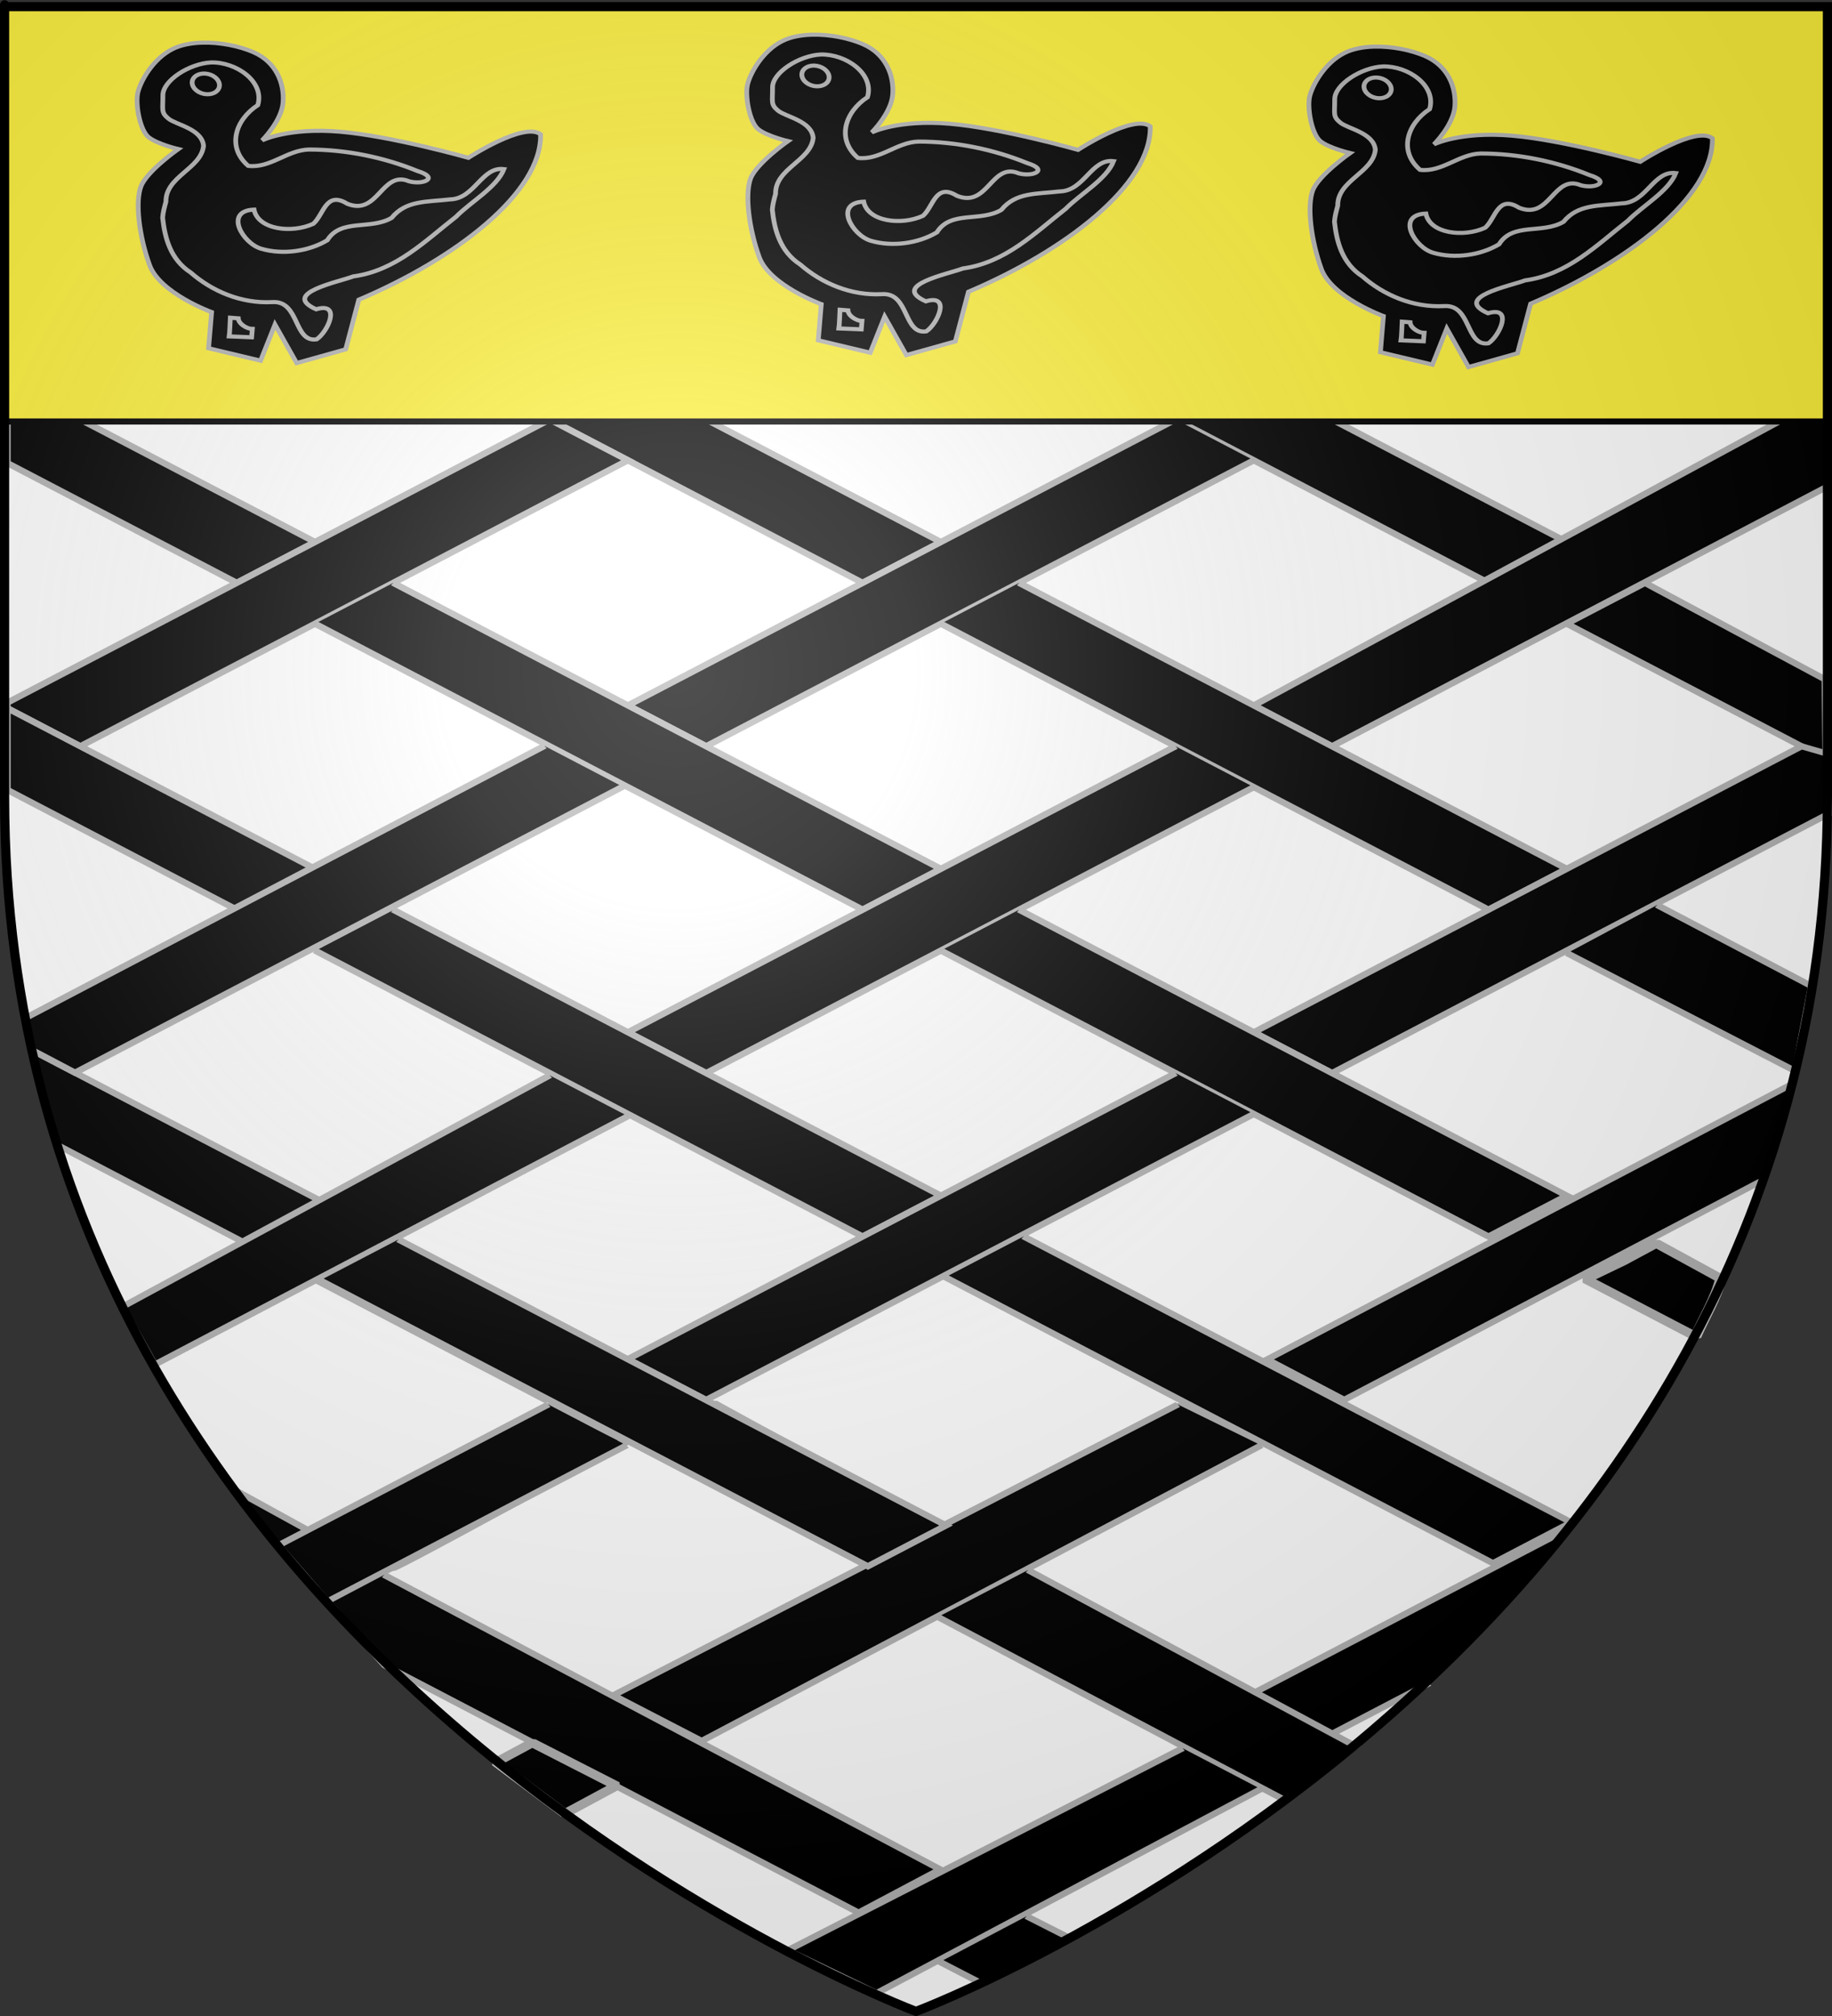 <?xml version="1.0" encoding="UTF-8" standalone="no"?>
<svg
   xmlns:dc="http://purl.org/dc/elements/1.1/"
   xmlns:cc="http://creativecommons.org/ns#"
   xmlns:rdf="http://www.w3.org/1999/02/22-rdf-syntax-ns#"
   xmlns:svg="http://www.w3.org/2000/svg"
   xmlns="http://www.w3.org/2000/svg"
   xmlns:xlink="http://www.w3.org/1999/xlink"
   xmlns:sodipodi="http://sodipodi.sourceforge.net/DTD/sodipodi-0.dtd"
   xmlns:inkscape="http://www.inkscape.org/namespaces/inkscape"
   height="660"
   width="600"
   version="1.0"
   id="svg2"
   sodipodi:version="0.32"
   inkscape:version="0.46"
   sodipodi:docname="Blason Estrée-Cauchy.svg"
   sodipodi:docbase="D:\Mes documents\Renaud-Notre Lapin"
   inkscape:export-filename="/Users/olivier/Desktop/Blason Rouge/Blason_Vide_3D.png"
   inkscape:export-xdpi="144"
   inkscape:export-ydpi="144"
   inkscape:output_extension="org.inkscape.output.svg.inkscape">
  <rect width="100%" height="100%" fill="#333333" stroke="none"/>
  <sodipodi:namedview
     inkscape:window-height="968"
     inkscape:window-width="1280"
     inkscape:pageshadow="2"
     inkscape:pageopacity="0.0"
     guidetolerance="10.0"
     gridtolerance="10.0"
     objecttolerance="10.0"
     borderopacity="1.0"
     bordercolor="#666666"
     pagecolor="#ffffff"
     id="base"
     showgrid="false"
     height="660px"
     inkscape:zoom="1.1560601"
     inkscape:cx="300.4495"
     inkscape:cy="329.99986"
     inkscape:window-x="-4"
     inkscape:window-y="-4"
     inkscape:current-layer="layer3"
     showguides="true"
     inkscape:guide-bbox="true" />
  <desc
     id="desc4">Flag of Canton of Valais (Wallis)</desc>
  <defs
     id="defs6">
    <inkscape:perspective
       sodipodi:type="inkscape:persp3d"
       inkscape:vp_x="0 : 330 : 1"
       inkscape:vp_y="0 : 1000 : 0"
       inkscape:vp_z="600 : 330 : 1"
       inkscape:persp3d-origin="300 : 220 : 1"
       id="perspective35" />
    <linearGradient
       id="linearGradient2893">
      <stop
         style="stop-color:white;stop-opacity:0.314;"
         offset="0"
         id="stop2895" />
      <stop
         id="stop2897"
         offset="0.19"
         style="stop-color:white;stop-opacity:0.251;" />
      <stop
         style="stop-color:#6b6b6b;stop-opacity:0.125;"
         offset="0.6"
         id="stop2901" />
      <stop
         style="stop-color:black;stop-opacity:0.125;"
         offset="1"
         id="stop2899" />
    </linearGradient>
    <linearGradient
       id="linearGradient2885">
      <stop
         id="stop2887"
         offset="0"
         style="stop-color:white;stop-opacity:1;" />
      <stop
         style="stop-color:white;stop-opacity:1;"
         offset="0.229"
         id="stop2891" />
      <stop
         id="stop2889"
         offset="1"
         style="stop-color:black;stop-opacity:1;" />
    </linearGradient>
    <linearGradient
       id="linearGradient2955">
      <stop
         id="stop2867"
         offset="0"
         style="stop-color:#fd0000;stop-opacity:1;" />
      <stop
         style="stop-color:#e77275;stop-opacity:0.659;"
         offset="0.5"
         id="stop2873" />
      <stop
         style="stop-color:black;stop-opacity:0.323;"
         offset="1"
         id="stop2959" />
    </linearGradient>
    <radialGradient
       inkscape:collect="always"
       xlink:href="#linearGradient2955"
       id="radialGradient2961"
       cx="225.524"
       cy="218.901"
       fx="225.524"
       fy="218.901"
       r="300"
       gradientTransform="matrix(-4.167939e-4,2.183,-1.884,-3.599562e-4,615.597,-289.121)"
       gradientUnits="userSpaceOnUse" />
    <polygon
       id="star"
       transform="scale(53,53)"
       points="0,-1 0.588,0.809 -0.951,-0.309 0.951,-0.309 -0.588,0.809 0,-1 " />
    <clipPath
       id="clip">
      <path
         d="M 0,-200 L 0,600 L 300,600 L 300,-200 L 0,-200 z "
         id="path10" />
    </clipPath>
    <radialGradient
       inkscape:collect="always"
       xlink:href="#linearGradient2955"
       id="radialGradient1911"
       gradientUnits="userSpaceOnUse"
       gradientTransform="matrix(-4.167939e-4,2.183,-1.884,-3.599562e-4,615.597,-289.121)"
       cx="225.524"
       cy="218.901"
       fx="225.524"
       fy="218.901"
       r="300" />
    <radialGradient
       inkscape:collect="always"
       xlink:href="#linearGradient2955"
       id="radialGradient2865"
       gradientUnits="userSpaceOnUse"
       gradientTransform="matrix(0,1.749,-1.593,-1.049767e-7,551.788,-191.29)"
       cx="225.524"
       cy="218.901"
       fx="225.524"
       fy="218.901"
       r="300" />
    <radialGradient
       inkscape:collect="always"
       xlink:href="#linearGradient2955"
       id="radialGradient2871"
       gradientUnits="userSpaceOnUse"
       gradientTransform="matrix(0,1.386,-1.323,-5.741131e-8,-158.082,-109.541)"
       cx="225.524"
       cy="218.901"
       fx="225.524"
       fy="218.901"
       r="300" />
    <radialGradient
       inkscape:collect="always"
       xlink:href="#linearGradient2893"
       id="radialGradient3163"
       gradientUnits="userSpaceOnUse"
       gradientTransform="matrix(1.353,0,0,1.349,-77.629,-85.747)"
       cx="221.445"
       cy="226.331"
       fx="221.445"
       fy="226.331"
       r="300" />
    <inkscape:perspective
       id="perspective12"
       inkscape:persp3d-origin="112.5 : 101.66667 : 1"
       inkscape:vp_z="225 : 152.5 : 1"
       inkscape:vp_y="0 : 1000 : 0"
       inkscape:vp_x="0 : 152.5 : 1"
       sodipodi:type="inkscape:persp3d" />
    <inkscape:perspective
       sodipodi:type="inkscape:persp3d"
       inkscape:vp_x="0 : 526.18109 : 1"
       inkscape:vp_y="0 : 1000 : 0"
       inkscape:vp_z="744.09448 : 526.18109 : 1"
       inkscape:persp3d-origin="372.04724 : 350.78739 : 1"
       id="perspective2526" />
    <radialGradient
       gradientTransform="matrix(1.353,0,0,1.349,-77.629,-85.747)"
       gradientUnits="userSpaceOnUse"
       xlink:href="#linearGradient2893"
       id="radialGradient5104"
       fy="226.331"
       fx="221.445"
       r="300"
       cy="226.331"
       cx="221.445" />
    <linearGradient
       id="linearGradient5094">
      <stop
         offset="0"
         style="stop-color:#ffffff;stop-opacity:0.314"
         id="stop5096" />
      <stop
         offset="0.19"
         style="stop-color:#ffffff;stop-opacity:0.251"
         id="stop5098" />
      <stop
         offset="0.6"
         style="stop-color:#6b6b6b;stop-opacity:0.125"
         id="stop5100" />
      <stop
         offset="1"
         style="stop-color:#000000;stop-opacity:0.125"
         id="stop5102" />
    </linearGradient>
    <inkscape:perspective
       id="perspective45"
       inkscape:persp3d-origin="300 : 220 : 1"
       inkscape:vp_z="600 : 330 : 1"
       inkscape:vp_y="0 : 1000 : 0"
       inkscape:vp_x="0 : 330 : 1"
       sodipodi:type="inkscape:persp3d" />
    <inkscape:perspective
       id="perspective5305"
       inkscape:persp3d-origin="42.5 : 26 : 1"
       inkscape:vp_z="85 : 39 : 1"
       inkscape:vp_y="0 : 1000 : 0"
       inkscape:vp_x="0 : 39 : 1"
       sodipodi:type="inkscape:persp3d" />
  </defs>
  <g
     inkscape:groupmode="layer"
     id="layer3"
     inkscape:label="Fond écu"
     style="display:inline">
    <path
       id="path2855"
       style="fill:#ffffff;fill-opacity:1;fill-rule:evenodd;stroke:none;stroke-width:1px;stroke-linecap:butt;stroke-linejoin:miter;stroke-opacity:1"
       d="M 300,658.5 C 300,658.5 598.5,546.18 598.5,260.728 C 598.5,-24.723 598.5,2.176 598.5,2.176 L 1.5,2.176 L 1.5,260.728 C 1.5,546.18 300,658.5 300,658.5 z"
       sodipodi:nodetypes="cccccc" />
    <g
       style="stroke:#b4b4b4;stroke-opacity:1;display:inline"
       id="g5107"
       transform="matrix(1.357,0,0,1.021,-1.946,134.743)">
      <g
         transform="translate(5.714,2.857)"
         style="stroke:#b4b4b4;stroke-opacity:1;display:inline"
         id="layer134" />
      <g
         style="stroke:#b4b4b4;stroke-opacity:1;display:inline"
         inkscape:label="frette"
         id="g5110" />
      <g
         style="stroke:#b4b4b4;stroke-opacity:1;display:inline"
         inkscape:label="contours"
         id="g5112">
        <g
           id="g3183"
           style="stroke:#b4b4b4;stroke-opacity:1">
          <path
             d="M 15.223,235.151 L 133.024,316.877 L 151.906,303.778 L 8.863,204.576"
             id="path2420"
             style="fill:#000000;stroke:#b4b4b4;stroke-width:1.887;stroke-opacity:1;display:inline"
             sodipodi:nodetypes="cccc" />
          <path
             d="M 3.063,2.886 L 3.063,16.411 L 58.576,54.924 L 77.458,41.824 L 21.331,2.886 L 3.063,2.886 z"
             id="path4151"
             style="fill:#000000;stroke:#b4b4b4;stroke-width:1.887;stroke-opacity:1;display:inline" />
          <path
             d="M 134.103,2.525 L 209.63,54.924 L 228.512,41.824 L 171.867,2.525"
             id="path4149"
             style="fill:#000000;stroke:#b4b4b4;stroke-width:1.887;stroke-opacity:1;display:inline" />
          <path
             d="M 285.158,2.525 L 360.685,54.924 L 379.567,41.824 L 322.921,2.525"
             id="path4147"
             style="fill:#000000;stroke:#b4b4b4;stroke-width:1.887;stroke-opacity:1;display:inline" />
          <path
             d="M 133.584,2.886 L 3.063,93.436 L 3.063,95.008 L 20.812,107.322 L 152.985,15.625 L 134.622,2.886 L 133.584,2.886 z"
             id="path4143"
             style="fill:#000000;stroke:#b4b4b4;stroke-width:1.887;stroke-opacity:1;display:inline" />
          <path
             d="M 285.158,2.525 L 152.985,94.222 L 171.867,107.322 L 304.039,15.625"
             id="path4141"
             style="fill:#000000;stroke:#b4b4b4;stroke-width:1.887;stroke-opacity:1;display:inline" />
          <path
             d="M 433.285,1.365 L 304.039,94.222 L 322.921,107.322 L 442.519,24.014 L 442.398,2.988 L 433.285,1.365 z"
             id="path4139"
             style="fill:#000000;stroke:#b4b4b4;stroke-width:1.887;stroke-opacity:1;display:inline"
             sodipodi:nodetypes="cccccc" />
          <path
             d="M 3.063,95.008 L 3.063,121.207 L 58.576,159.72 L 77.458,146.621 L 3.063,95.008 z"
             id="path4137"
             style="fill:#000000;stroke:#b4b4b4;stroke-width:1.887;stroke-opacity:1;display:inline" />
          <path
             d="M 77.458,68.023 L 209.63,159.72 L 228.512,146.621 L 96.339,54.924"
             id="path4135"
             style="fill:#000000;stroke:#b4b4b4;stroke-width:1.887;stroke-opacity:1;display:inline" />
          <path
             d="M 228.512,68.023 L 360.685,159.72 L 379.567,146.621 L 247.394,54.924"
             id="path4133"
             style="fill:#000000;stroke:#b4b4b4;stroke-width:1.887;stroke-opacity:1;display:inline" />
          <path
             d="M 398.449,54.924 L 379.567,68.023 L 442.233,111.499 L 442.02,85.952 L 398.449,54.924 z"
             id="path4131"
             style="fill:#000000;stroke:#b4b4b4;stroke-width:1.887;stroke-opacity:1;display:inline"
             sodipodi:nodetypes="ccccc" />
          <path
             d="M 285.158,107.322 L 152.985,199.019 L 171.867,212.118 L 304.039,120.421"
             id="path4127"
             style="fill:#000000;stroke:#b4b4b4;stroke-width:1.887;stroke-opacity:1;display:inline" />
          <path
             d="M 436.212,107.322 L 304.039,199.019 L 322.921,212.118 L 442.745,128.988 L 443.365,110.057 L 436.212,107.322 z"
             id="path4125"
             style="fill:#000000;stroke:#b4b4b4;stroke-width:1.887;stroke-opacity:1;display:inline"
             sodipodi:nodetypes="cccccc" />
          <path
             d="M 77.458,172.82 L 209.63,264.517 L 228.512,251.417 L 96.339,159.72"
             id="path4121"
             style="fill:#000000;stroke:#b4b4b4;stroke-width:1.887;stroke-opacity:1;display:inline" />
          <path
             d="M 228.512,172.82 L 360.685,264.517 L 379.567,251.417 L 247.394,159.72"
             id="path4119"
             style="fill:#000000;stroke:#b4b4b4;stroke-width:1.887;stroke-opacity:1;display:inline" />
          <path
             d="M 285.158,212.118 L 152.985,303.815 L 171.867,316.915 L 304.039,225.218"
             id="path4113"
             style="fill:#000000;stroke:#b4b4b4;stroke-width:1.887;stroke-opacity:1;display:inline" />
          <path
             d="M 427.087,246.321 L 325.861,316.889 L 307.264,303.924 L 433.95,215.607"
             id="path2426"
             style="fill:#000000;stroke:#b4b4b4;stroke-width:1.863;stroke-opacity:1;display:inline"
             sodipodi:nodetypes="cccc" />
          <path
             d="M 152.985,225.929 L 38.661,305.677 L 30.907,287.088 L 134.103,212.829"
             id="path2434"
             style="fill:#000000;stroke:#b4b4b4;stroke-width:1.887;stroke-opacity:1;display:inline"
             inkscape:transform-center-x="220.10806"
             inkscape:transform-center-y="17.965112"
             sodipodi:nodetypes="cccc" />
          <path
             d="M 151.712,120.291 L 19.539,211.988 L 9.237,204.787 L 7.471,194.522 L 132.83,107.192"
             id="path2436"
             style="fill:#000000;stroke:#b4b4b4;stroke-width:1.887;stroke-opacity:1;display:inline"
             sodipodi:nodetypes="ccccc" />
          <path
             d="M 229.591,277.579 L 361.764,369.276 L 380.646,356.176 L 248.473,264.479"
             id="path2438"
             style="fill:#000000;stroke:#b4b4b4;stroke-width:1.887;stroke-opacity:1;display:inline" />
          <path
             style="opacity:1;fill:#000000;fill-opacity:1;fill-rule:nonzero;stroke:#b4b4b4;stroke-width:2.722;stroke-linecap:round;stroke-linejoin:bevel;stroke-miterlimit:4;stroke-dasharray:none;stroke-dashoffset:0;stroke-opacity:1;display:inline"
             d="M 87.374,364.651 L 79.484,358.831 L 107.39,338.626 L 135.296,318.422 L 144.077,324.121 L 152.858,329.821 L 124.936,350.146 C 109.579,361.324 96.62,370.471 96.138,370.471 C 95.657,370.471 91.713,367.852 87.374,364.651 L 87.374,364.651 z"
             id="path2657" />
          <path
             style="opacity:1;fill:#000000;fill-opacity:1;fill-rule:nonzero;stroke:#b4b4b4;stroke-width:2.722;stroke-linecap:round;stroke-linejoin:bevel;stroke-miterlimit:4;stroke-dasharray:none;stroke-dashoffset:0;stroke-opacity:1;display:inline"
             d="M 146.013,322.58 L 137.681,316.45 L 145.324,310.98 L 152.967,305.51 L 161.299,311.64 L 169.631,317.77 L 161.988,323.24 L 154.345,328.71 L 146.013,322.58 z"
             id="path2659" />
          <path
             style="opacity:1;fill:#000000;fill-opacity:1;fill-rule:nonzero;stroke:#b4b4b4;stroke-width:2.722;stroke-linecap:round;stroke-linejoin:bevel;stroke-miterlimit:4;stroke-dasharray:none;stroke-dashoffset:0;stroke-opacity:1;display:inline"
             d="M 183.756,349.1 L 157.179,330.134 L 165.429,324.214 L 173.68,318.294 L 200.409,337.74 L 227.139,357.187 L 219.479,362.669 C 215.266,365.684 211.485,368.132 211.076,368.108 C 210.667,368.085 198.373,359.531 183.756,349.1 L 183.756,349.1 z"
             id="path2661" />
          <path
             style="opacity:1;fill:#000000;fill-opacity:1;fill-rule:nonzero;stroke:#b4b4b4;stroke-width:2.722;stroke-linecap:round;stroke-linejoin:bevel;stroke-miterlimit:4;stroke-dasharray:none;stroke-dashoffset:0;stroke-opacity:1;display:inline"
             d="M 240.148,363.137 L 231.719,356.936 L 259.042,337.979 L 286.365,319.022 L 294.248,324.749 L 302.13,330.477 L 275.354,349.907 L 248.577,369.338 L 240.148,363.137 z"
             id="path2667" />
          <path
             style="opacity:1;fill:#000000;fill-opacity:1;fill-rule:nonzero;stroke:#b4b4b4;stroke-width:2.722;stroke-linecap:round;stroke-linejoin:bevel;stroke-miterlimit:4;stroke-dasharray:none;stroke-dashoffset:0;stroke-opacity:1;display:inline"
             d="M 410.694,296.593 L 384.145,278.193 L 393.139,272.445 L 401.17,266.698 L 416.756,278.022 C 415.618,284.213 412.724,290.403 410.694,296.593 z"
             id="path2709"
             sodipodi:nodetypes="cccccc" />
          <path
             d="M 346.317,407.74 L 320.907,425.369 L 302.025,412.27 L 380.391,357.902"
             id="path3104"
             style="fill:#000000;stroke:#b4b4b4;stroke-width:1.887;stroke-opacity:1;display:inline"
             sodipodi:nodetypes="cccc" />
          <path
             d="M 285.706,318.368 L 149.464,411.624 L 170.788,426.282 L 305.809,331.468"
             id="path3106"
             style="fill:#000000;stroke:#b4b4b4;stroke-width:1.887;stroke-opacity:1;display:inline"
             sodipodi:nodetypes="cccc" />
          <path
             d="M 97.594,265.464 L 229.767,357.161 L 210.885,370.26 L 78.713,278.563"
             id="path3114"
             style="fill:#000000;stroke:#b4b4b4;stroke-width:1.887;stroke-opacity:1;display:inline" />
          <path
             d="M 58.205,345.859 L 76.672,359.365 L 68.341,363.856"
             id="path3116"
             style="fill:#000000;stroke:#b4b4b4;stroke-width:1.887;stroke-opacity:1;display:inline"
             sodipodi:nodetypes="ccc" />
          <path
             d="M 133.762,318.368 L 68.625,363.559 L 80.396,381.591 L 152.644,331.468"
             id="path3118"
             style="fill:#000000;stroke:#b4b4b4;stroke-width:1.887;stroke-opacity:1;display:inline"
             sodipodi:nodetypes="cccc" />
          <path
             d="M 94.141,373.021 L 228.349,467.446 L 208.653,481.325 L 94.442,402.112 L 80.945,382.259"
             id="path3120"
             style="fill:#000000;stroke:#b4b4b4;stroke-width:1.887;stroke-opacity:1;display:inline"
             sodipodi:nodetypes="ccccc" />
          <path
             d="M 249.539,371.462 L 328.516,427.887 L 311.669,445.334 L 227.808,386.51"
             id="path3122"
             style="fill:#000000;stroke:#b4b4b4;stroke-width:1.887;stroke-opacity:1;display:inline"
             sodipodi:nodetypes="cccc" />
          <path
             d="M 286.858,428.587 L 191.547,493.394 L 212.977,507.15 L 305.739,441.686"
             id="path3135"
             style="fill:#000000;stroke:#b4b4b4;stroke-width:1.887;stroke-opacity:1;display:inline"
             sodipodi:nodetypes="cccc" />
          <path
             d="M 249.202,482.46 L 259.652,489.498 L 238.249,503.954 L 228.285,497.118"
             id="path3137"
             style="fill:#000000;stroke:#b4b4b4;stroke-width:1.887;stroke-opacity:1;display:inline"
             sodipodi:nodetypes="cccc" />
          <path
             d="M 401.391,158.229 L 438.709,184.259 L 434.772,211.506 L 379.66,173.667"
             id="path3149"
             style="fill:#000000;stroke:#b4b4b4;stroke-width:1.887;stroke-opacity:1;display:inline"
             sodipodi:nodetypes="cccc" />
          <path
             style="opacity:1;fill:#000000;fill-opacity:1;fill-rule:nonzero;stroke:#b4b4b4;stroke-width:2.722;stroke-linecap:round;stroke-linejoin:bevel;stroke-miterlimit:4;stroke-dasharray:none;stroke-dashoffset:0;stroke-opacity:1;display:inline"
             d="M 121.16,433.095 L 129.888,426.838 L 150.21,440.653 L 137.773,449.558 L 121.16,433.095 z"
             id="path2685"
             sodipodi:nodetypes="ccccc" />
        </g>
      </g>
      <g
         inkscape:label="contour"
         id="g5175"
         style="stroke:#b4b4b4;stroke-opacity:1" />
    </g>
    <g
       id="g5337"
       transform="matrix(0.996,0,0,1,238.492,187.456)">
      <rect
         y="-184.852"
         x="-238.225"
         height="135.385"
         width="600.119"
         id="rect5177"
         style="opacity:1;fill:#fcef3c;fill-opacity:1;fill-rule:nonzero;stroke:#000000;stroke-width:2;stroke-linecap:round;stroke-linejoin:bevel;stroke-miterlimit:4;stroke-dasharray:none;stroke-dashoffset:0;stroke-opacity:1" />
      <g
         style="fill:#000000;fill-opacity:1;stroke:#b4b4b4;stroke-opacity:1"
         transform="matrix(1.561,0,0,1.345,190.951,-172.207)"
         id="g5307">
        <g
           style="fill:#000000;fill-opacity:1;stroke:#b4b4b4;stroke-opacity:1"
           id="g1757">
          <path
             d="M 13.679,0.012 C 11.397,0.091 9.248,0.555 7.51,1.548 C 3.342,3.931 0.77,9.321 0.171,12.091 C -0.413,14.792 0.538,21.336 2.458,23.058 C 4.328,24.737 8.68,25.919 8.68,25.919 C 8.68,25.919 2.025,31.323 0.809,35.032 C -0.422,38.788 0.414,47.066 2.617,54.105 C 4.777,61.006 15.7,65.602 15.7,65.602 L 15.062,74.397 L 26.017,77.417 L 29.049,68.622 L 33.622,78 L 43.94,74.662 L 46.705,62.582 C 67.181,52.554 85.287,36.474 84.997,22.317 C 81.502,19.213 69.787,28.039 69.787,28.039 C 69.787,28.039 53.581,22.74 42.717,21.681 C 31.852,20.621 26.336,23.8 26.336,23.8 C 26.336,23.8 30.449,19.083 30.751,14.581 C 31.062,9.929 29.315,4.765 24.528,2.343 C 21.612,0.867 17.482,-0.122 13.679,0.012 z"
             style="fill:#000000;fill-opacity:1;fill-rule:evenodd;stroke:#b4b4b4;stroke-width:1px;stroke-linecap:butt;stroke-linejoin:miter;stroke-opacity:1"
             id="path13666" />
          <path
             d="M 15.594,4.833 C 11.026,5.073 5.415,9.252 5.436,12.833 C 5.457,16.414 5,16.975 6.606,18.502 C 8.212,20.029 13.669,20.967 13.998,25.125 C 13.497,30.739 5.993,32.534 6.074,38.741 C 5.782,40.007 5.459,41.307 5.383,42.608 C 5.841,47.58 7.036,52.795 11.286,55.96 C 15.788,60.512 21.943,63.569 28.464,63.165 C 34.282,62.7 32.919,73.071 37.824,72.225 C 40.196,70.398 43.105,63.036 37.718,64.913 C 30.216,61.02 42.416,58.279 45.535,56.913 C 54.559,55.491 60.757,48.193 67.181,42.396 C 70.415,38.629 75.773,35.226 77.285,30.794 C 72.613,30.093 71.131,38.016 65.957,38.158 C 60.99,38.834 56.688,38.327 53.619,42.661 C 49.14,45.688 42.94,42.738 40.058,48.118 C 36.162,50.82 30.681,51.71 26.177,50.185 C 22.226,48.894 18.247,40.955 24.635,40.648 C 25.496,45.557 32.628,46.499 37.133,44.092 C 39.322,41.888 39.764,35.979 44.259,39.218 C 50.835,42.295 51.516,30.977 57.289,33.76 C 60.406,34.714 63.666,32.878 59.097,31.27 C 51.988,27.907 44.046,26.03 36.175,26.025 C 31.571,26.173 28.049,30.647 23.411,29.999 C 18.84,25.453 20.662,18.825 25.432,15.217 C 26.888,9.47 20.887,4.685 15.594,4.833 z M 14.317,7.535 C 14.69,7.558 15.06,7.642 15.434,7.8 C 16.931,8.43 17.716,9.95 17.189,11.191 C 16.662,12.432 15.016,12.934 13.52,12.303 C 12.023,11.673 11.238,10.153 11.764,8.912 C 12.16,7.982 13.199,7.466 14.317,7.535 z"
             style="fill:#000000;fill-opacity:1;fill-rule:evenodd;stroke:#b4b4b4;stroke-width:1px;stroke-linecap:butt;stroke-linejoin:miter;stroke-opacity:1"
             id="path13668" />
          <path
             d="M 19.415,71.507 C 19.491,71.053 19.643,66.965 19.643,66.965 L 21.315,67.117 C 21.391,68.479 23.138,69.69 24.278,69.69 L 24.126,71.734 L 19.415,71.507 z"
             style="fill:#000000;fill-opacity:1;fill-rule:evenodd;stroke:#b4b4b4;stroke-width:1px;stroke-linecap:butt;stroke-linejoin:miter;stroke-opacity:1"
             id="path13670" />
        </g>
      </g>
      <use
         height="660"
         width="600"
         transform="translate(-184.852,-3.905)"
         id="use5313"
         xlink:href="#g5307"
         y="0"
         x="0" />
      <use
         height="660"
         width="600"
         transform="translate(-200.473,2.604)"
         id="use5315"
         xlink:href="#use5313"
         y="0"
         x="0" />
    </g>
  </g>
  <g
     inkscape:groupmode="layer"
     id="layer4"
     inkscape:label="Meubles"
     sodipodi:insensitive="true" />
  <g
     inkscape:groupmode="layer"
     id="layer2"
     inkscape:label="Reflet final"
     sodipodi:insensitive="true">
    <path
       sodipodi:nodetypes="cccccc"
       d="M 300,658.5 C 300,658.5 598.5,546.18 598.5,260.728 C 598.5,-24.723 598.5,2.176 598.5,2.176 L 1.5,2.176 L 1.5,260.728 C 1.5,546.18 300,658.5 300,658.5 z "
       style="opacity:1;fill:url(#radialGradient3163);fill-opacity:1;fill-rule:evenodd;stroke:none;stroke-width:1px;stroke-linecap:butt;stroke-linejoin:miter;stroke-opacity:1"
       id="path2875"
       inkscape:export-xdpi="144"
       inkscape:export-ydpi="144" />
  </g>
  <g
     inkscape:groupmode="layer"
     id="layer1"
     inkscape:label="Contour final"
     sodipodi:insensitive="true">
    <path
       sodipodi:nodetypes="cccccc"
       d="M 300,658.5 C 300,658.5 1.5,546.18 1.5,260.728 C 1.5,-24.723 1.5,2.176 1.5,2.176 L 598.5,2.176 L 598.5,260.728 C 598.5,546.18 300,658.5 300,658.5 z "
       style="opacity:1;fill:none;fill-opacity:1;fill-rule:evenodd;stroke:#000000;stroke-width:3;stroke-linecap:butt;stroke-linejoin:miter;stroke-miterlimit:4;stroke-dasharray:none;stroke-opacity:1"
       id="path1411"
       inkscape:export-xdpi="144"
       inkscape:export-ydpi="144" />
  </g>
</svg>
